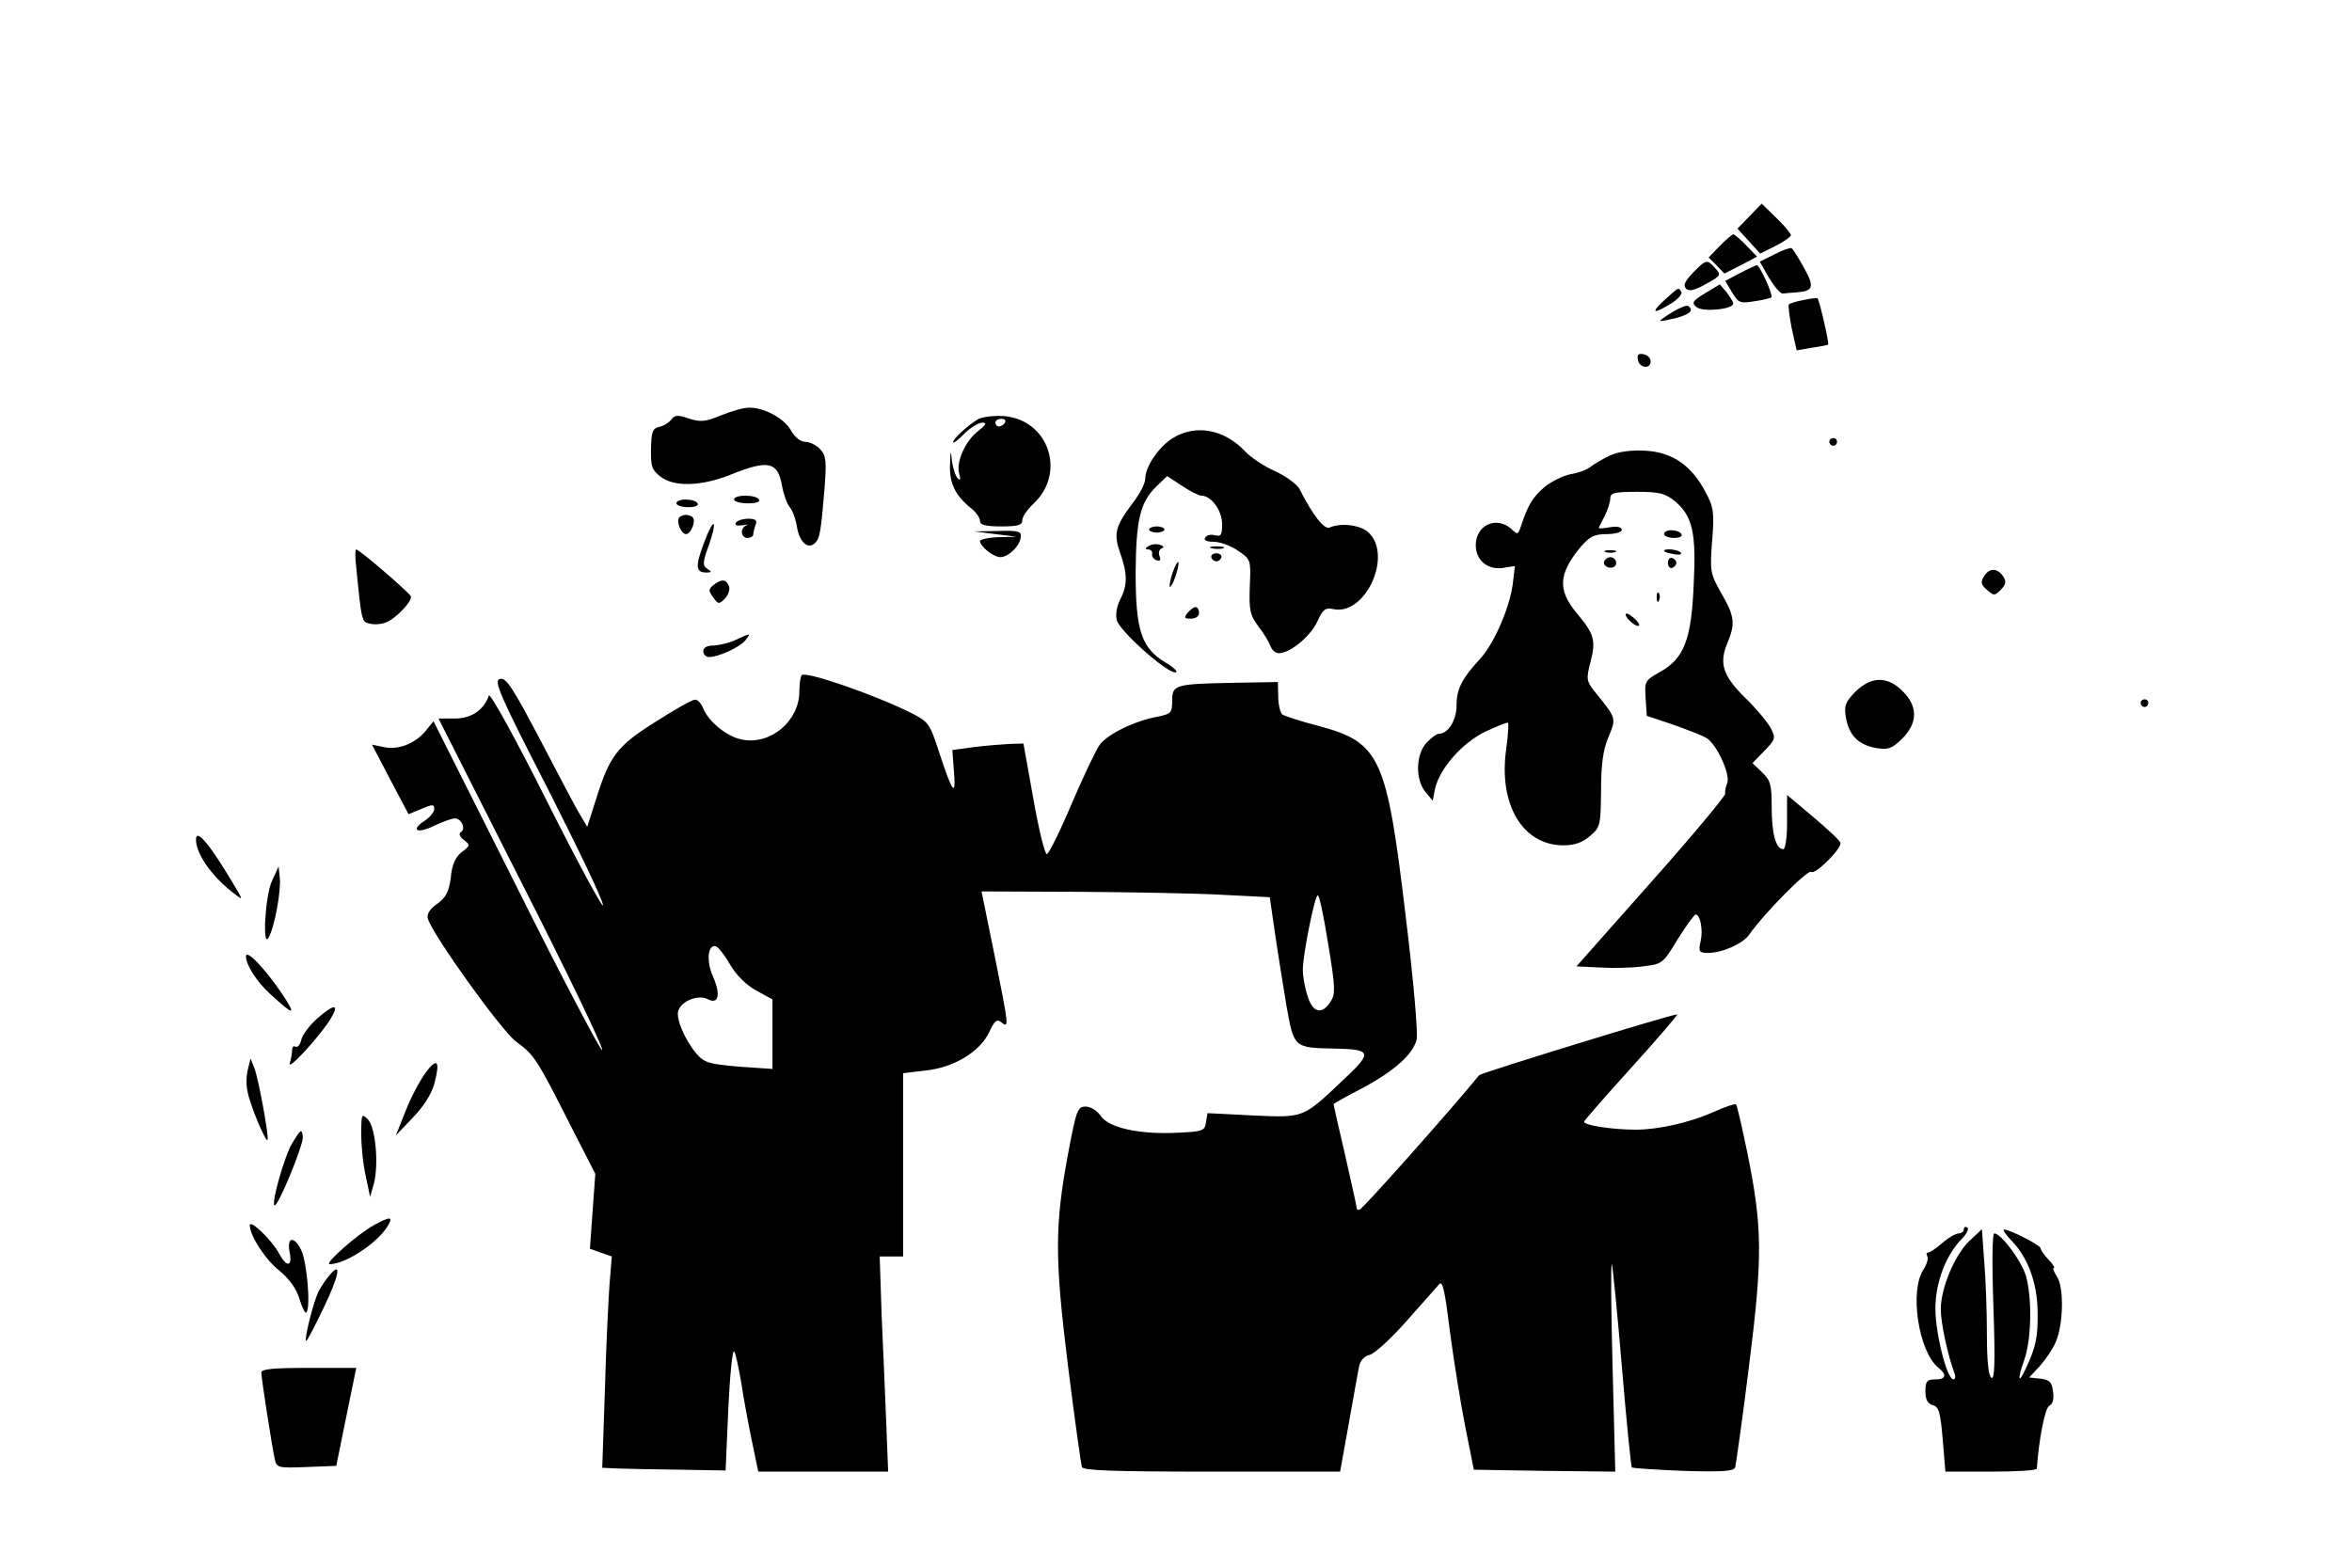 <?xml version="1.0" standalone="no"?>
<!DOCTYPE svg PUBLIC "-//W3C//DTD SVG 20010904//EN"
 "http://www.w3.org/TR/2001/REC-SVG-20010904/DTD/svg10.dtd">
<svg version="1.0" xmlns="http://www.w3.org/2000/svg"
 width="612pt" height="408pt" viewBox="0 0 612 408"
 preserveAspectRatio="xMidYMid meet">

<g transform="translate(0,408) scale(0.1,-0.1)"
fill="#000000" stroke="none">
<path d="M4553 3518 l-32 -33 30 -33 29 -32 40 20 c22 11 40 24 40 28 0 4 -17
25 -38 45 l-38 37 -31 -32z"/>
<path d="M4475 3440 l-29 -30 21 -21 20 -21 43 22 42 22 -28 29 c-15 16 -31
29 -34 29 -3 0 -19 -14 -35 -30z"/>
<path d="M4617 3418 l-38 -19 24 -42 c14 -23 30 -42 36 -41 6 1 21 2 34 3 46
3 49 14 21 64 -14 26 -29 49 -32 51 -4 2 -24 -5 -45 -16z"/>
<path d="M4405 3370 c-21 -22 -26 -33 -18 -41 8 -8 22 -5 52 12 39 21 40 24
24 41 -21 24 -24 23 -58 -12z"/>
<path d="M4527 3369 l-38 -20 18 -30 c17 -28 21 -29 58 -23 22 3 42 8 44 10 6
5 -30 84 -38 84 -3 -1 -23 -10 -44 -21z"/>
<path d="M4437 3317 c-33 -20 -36 -25 -23 -36 16 -14 96 -6 96 9 0 4 -8 17
-17 29 l-18 21 -38 -23z"/>
<path d="M4332 3300 c-38 -35 -31 -39 16 -10 18 11 30 25 27 30 -8 13 -5 14
-43 -20z"/>
<path d="M4692 3299 c-18 -3 -35 -9 -37 -11 -3 -2 1 -30 7 -62 l13 -58 39 7
c22 3 41 7 43 8 3 4 -23 117 -28 121 -2 1 -19 -1 -37 -5z"/>
<path d="M4352 3268 c-18 -11 -32 -21 -32 -23 0 -2 18 2 40 7 38 10 49 21 32
32 -4 2 -22 -5 -40 -16z"/>
<path d="M4262 3143 c4 -21 33 -25 33 -3 0 8 -8 16 -18 18 -14 3 -18 -1 -15
-15z"/>
<path d="M1876 2999 c-41 -17 -54 -18 -84 -8 -29 10 -37 9 -46 -4 -7 -8 -20
-16 -31 -18 -17 -4 -20 -13 -21 -57 -1 -45 2 -55 24 -72 35 -28 107 -26 184 5
97 39 122 34 133 -30 4 -22 13 -47 20 -55 7 -8 16 -32 19 -53 7 -39 29 -58 47
-40 12 12 15 28 24 136 6 77 5 91 -11 108 -9 10 -27 19 -38 19 -13 0 -28 12
-38 30 -18 32 -71 60 -110 59 -13 0 -45 -9 -72 -20z"/>
<path d="M2545 2989 c-27 -16 -65 -51 -65 -60 0 -4 13 6 29 22 16 16 37 29 47
29 13 0 10 -5 -11 -22 -34 -26 -58 -82 -49 -111 4 -15 3 -19 -4 -12 -6 6 -12
26 -15 45 -3 31 -4 30 -5 -10 -2 -48 14 -80 55 -113 13 -10 23 -25 23 -33 0
-10 14 -14 55 -14 44 0 55 3 55 16 0 9 13 28 29 43 86 80 40 218 -76 228 -26
2 -57 -2 -68 -8z m70 -9 c-3 -5 -10 -10 -16 -10 -5 0 -9 5 -9 10 0 6 7 10 16
10 8 0 12 -4 9 -10z"/>
<path d="M3052 2940 c-36 -22 -72 -74 -72 -106 0 -12 -15 -41 -34 -65 -44 -59
-49 -78 -31 -129 19 -54 19 -83 0 -120 -9 -17 -13 -40 -9 -54 7 -28 128 -136
152 -136 9 0 -1 11 -24 25 -64 38 -79 83 -79 235 1 139 12 183 54 224 l28 27
38 -25 c21 -14 44 -26 51 -26 26 0 54 -39 54 -74 0 -29 -3 -33 -19 -29 -10 3
-22 0 -25 -6 -5 -7 4 -11 22 -11 16 0 44 -10 63 -23 34 -23 34 -24 31 -93 -2
-62 0 -74 23 -105 14 -18 28 -42 31 -51 4 -10 13 -18 22 -18 29 0 82 44 100
83 14 31 21 36 40 32 84 -20 158 140 92 200 -21 19 -72 25 -100 12 -14 -6 -43
30 -79 101 -7 12 -35 33 -64 46 -29 13 -63 36 -77 51 -53 57 -128 72 -188 35z"/>
<path d="M4760 2930 c0 -5 5 -10 10 -10 6 0 10 5 10 10 0 6 -4 10 -10 10 -5 0
-10 -4 -10 -10z"/>
<path d="M4190 2895 c-19 -9 -41 -22 -50 -29 -8 -7 -32 -17 -53 -20 -20 -4
-53 -20 -71 -36 -30 -27 -41 -46 -60 -104 -6 -17 -8 -18 -24 -2 -39 34 -92 9
-92 -43 0 -39 31 -65 71 -59 l31 5 -6 -49 c-9 -63 -49 -154 -85 -193 -47 -51
-61 -78 -61 -121 0 -39 -22 -74 -47 -74 -5 0 -19 -10 -31 -23 -28 -30 -30 -95
-3 -128 l19 -23 6 31 c12 53 70 119 131 149 31 14 57 25 59 23 2 -2 0 -34 -5
-70 -20 -144 44 -249 149 -249 29 0 49 7 69 24 27 23 28 28 29 118 0 67 5 106
19 139 21 51 22 48 -37 121 -20 26 -21 31 -9 77 14 55 9 71 -36 125 -51 61
-48 103 11 174 23 26 35 32 67 32 22 0 39 5 39 11 0 7 -12 10 -30 7 -16 -3
-30 -4 -30 -2 0 1 7 15 15 30 8 16 15 37 15 47 0 14 10 17 69 17 60 0 74 -4
100 -25 45 -39 55 -81 48 -217 -6 -143 -25 -192 -88 -227 -39 -22 -40 -24 -37
-69 l3 -45 66 -22 c36 -13 76 -28 88 -35 27 -14 65 -97 55 -119 -4 -9 -6 -21
-5 -27 0 -6 -86 -110 -193 -230 l-194 -219 62 -3 c33 -2 84 -1 111 3 50 6 52
7 90 70 22 35 43 64 47 65 12 0 20 -40 13 -70 -6 -27 -4 -30 20 -30 36 0 90
24 106 47 39 56 154 172 162 164 9 -9 78 59 76 75 0 5 -32 35 -70 67 l-69 58
0 -71 c0 -38 -4 -70 -10 -70 -19 0 -30 40 -30 108 0 60 -3 71 -25 92 l-25 24
31 32 c29 30 30 33 16 60 -9 16 -38 51 -66 78 -58 57 -68 89 -47 141 22 52 20
70 -15 131 -29 51 -30 57 -24 136 6 74 4 88 -17 127 -36 69 -86 104 -156 108
-37 2 -69 -2 -92 -12z"/>
<path d="M1910 2780 c0 -5 16 -10 36 -10 21 0 33 4 29 10 -3 6 -19 10 -36 10
-16 0 -29 -4 -29 -10z"/>
<path d="M1760 2770 c0 -5 14 -10 31 -10 17 0 28 4 24 10 -3 6 -17 10 -31 10
-13 0 -24 -4 -24 -10z"/>
<path d="M1768 2734 c-10 -9 4 -44 17 -44 13 0 27 35 17 44 -3 3 -11 6 -17 6
-6 0 -14 -3 -17 -6z"/>
<path d="M1915 2720 c-4 -7 2 -9 17 -7 12 2 17 2 11 0 -18 -6 -16 -33 2 -33 8
0 15 4 15 9 0 5 3 16 6 25 5 12 0 16 -19 16 -14 0 -29 -5 -32 -10z"/>
<path d="M1831 2665 c-22 -59 -21 -75 7 -75 14 0 15 2 2 10 -12 8 -12 16 4 60
10 28 16 53 13 56 -3 3 -15 -20 -26 -51z"/>
<path d="M2990 2702 c0 -4 9 -8 20 -8 11 0 20 4 20 8 0 4 -9 8 -20 8 -11 0
-20 -4 -20 -8z"/>
<path d="M2590 2690 l55 -7 -47 -1 c-27 -1 -48 -6 -48 -10 0 -14 35 -42 53
-42 21 0 52 30 53 53 2 14 -7 17 -60 15 l-61 -1 55 -7z"/>
<path d="M4330 2690 c0 -5 12 -10 26 -10 14 0 23 4 19 10 -3 6 -15 10 -26 10
-10 0 -19 -4 -19 -10z"/>
<path d="M2989 2659 c-10 -6 -10 -9 -1 -9 6 0 11 -5 10 -11 -2 -6 3 -14 11
-17 10 -3 12 0 8 11 -3 9 -1 17 6 20 7 2 5 6 -4 9 -9 3 -22 2 -30 -3z"/>
<path d="M3153 2653 c9 -2 23 -2 30 0 6 3 -1 5 -18 5 -16 0 -22 -2 -12 -5z"/>
<path d="M926 2613 c15 -153 15 -151 36 -156 11 -3 30 -2 42 3 26 10 69 55 65
68 -4 10 -134 122 -142 122 -3 0 -3 -17 -1 -37z"/>
<path d="M4178 2643 c6 -2 18 -2 25 0 6 3 1 5 -13 5 -14 0 -19 -2 -12 -5z"/>
<path d="M4330 2646 c0 -2 11 -6 25 -8 13 -3 22 -1 19 3 -5 9 -44 13 -44 5z"/>
<path d="M3152 2629 c2 -6 8 -10 13 -10 5 0 11 4 13 10 2 6 -4 11 -13 11 -9 0
-15 -5 -13 -11z"/>
<path d="M4175 2621 c-7 -12 12 -24 25 -16 11 7 4 25 -10 25 -5 0 -11 -4 -15
-9z"/>
<path d="M4340 2615 c0 -9 5 -15 11 -13 6 2 11 8 11 13 0 5 -5 11 -11 13 -6 2
-11 -4 -11 -13z"/>
<path d="M3051 2589 c-6 -18 -9 -34 -7 -36 2 -2 9 10 15 28 6 18 9 34 7 36 -2
2 -9 -10 -15 -28z"/>
<path d="M5163 2581 c-10 -16 -9 -22 7 -36 18 -16 20 -16 36 0 13 13 15 21 7
34 -15 23 -36 24 -50 2z"/>
<path d="M1857 2558 c-14 -12 -14 -15 -1 -33 13 -18 15 -18 30 -3 9 9 14 24
11 32 -8 19 -18 20 -40 4z"/>
<path d="M4311 2524 c0 -11 3 -14 6 -6 3 7 2 16 -1 19 -3 4 -6 -2 -5 -13z"/>
<path d="M3090 2485 c-10 -13 -9 -15 9 -15 12 0 21 6 21 15 0 8 -4 15 -9 15
-5 0 -14 -7 -21 -15z"/>
<path d="M4230 2481 c0 -11 29 -35 35 -29 2 2 -4 12 -15 21 -11 9 -20 13 -20
8z"/>
<path d="M1915 2415 c-16 -8 -42 -14 -57 -15 -18 0 -28 -5 -28 -15 0 -8 7 -15
15 -15 24 0 79 25 94 43 16 20 15 20 -24 2z"/>
<path d="M2086 2323 c-3 -4 -6 -22 -6 -42 0 -77 -74 -140 -148 -126 -40 7 -89
47 -103 83 -5 12 -14 22 -21 21 -7 0 -53 -26 -103 -58 -100 -63 -119 -88 -155
-204 l-22 -69 -17 29 c-10 15 -56 103 -104 195 -73 139 -90 165 -106 161 -17
-4 -3 -38 125 -287 79 -156 144 -291 143 -302 0 -10 -66 112 -146 271 -80 160
-148 283 -151 275 -12 -37 -45 -60 -88 -60 l-43 0 215 -425 c119 -234 214
-431 211 -438 -2 -6 -102 183 -221 422 l-218 434 -21 -26 c-28 -33 -72 -50
-110 -41 l-29 6 47 -90 48 -91 34 14 c28 12 33 12 33 0 0 -8 -11 -22 -25 -31
-38 -25 -20 -35 25 -13 21 10 46 19 53 19 18 0 30 -27 16 -36 -6 -3 -3 -12 8
-20 17 -13 17 -15 -6 -32 -16 -13 -25 -32 -28 -66 -5 -37 -12 -51 -35 -68 -19
-13 -28 -27 -25 -38 11 -41 192 -293 230 -321 47 -34 54 -45 140 -215 l66
-129 -7 -97 -7 -98 28 -10 29 -10 -6 -72 c-3 -40 -9 -164 -12 -275 l-7 -203
44 -2 c24 -1 96 -2 161 -3 l116 -2 7 159 c4 88 11 156 15 151 4 -4 12 -42 19
-83 6 -41 19 -110 28 -153 l16 -77 169 0 169 0 -5 127 c-3 71 -8 197 -12 281
l-5 152 30 0 31 0 0 239 0 238 59 7 c74 8 141 49 165 100 14 30 20 35 32 25
20 -16 19 -10 -19 179 l-33 162 256 -1 c140 -1 309 -4 375 -8 l119 -6 13 -90
c7 -49 21 -135 30 -190 20 -113 19 -112 128 -114 93 -2 96 -10 26 -76 -112
-106 -105 -104 -241 -98 l-118 6 -4 -24 c-3 -22 -8 -24 -75 -27 -98 -5 -179
13 -199 44 -10 14 -26 24 -39 24 -21 0 -24 -8 -45 -118 -36 -193 -36 -274 -1
-557 17 -137 34 -256 36 -263 3 -9 80 -12 338 -12 l334 0 22 122 c12 68 24
135 27 150 3 17 13 28 28 32 13 3 56 43 96 88 41 46 79 89 85 96 9 10 15 -20
28 -125 10 -76 28 -187 40 -248 l22 -110 184 -3 184 -2 -7 272 c-4 150 -5 270
-2 268 2 -3 14 -122 26 -265 12 -143 24 -262 26 -264 2 -2 62 -6 134 -9 103
-3 131 -1 135 9 2 8 19 127 36 264 36 285 35 362 -5 558 -14 66 -26 121 -29
123 -2 2 -28 -6 -58 -20 -64 -28 -144 -46 -203 -46 -63 0 -137 12 -134 21 2 5
58 69 126 144 67 74 119 135 116 135 -16 0 -509 -152 -515 -158 -75 -92 -301
-346 -311 -350 -4 -2 -8 0 -8 5 0 4 -14 66 -30 137 -17 72 -30 131 -30 132 0
2 32 20 71 40 85 45 135 89 145 128 4 17 -8 155 -29 327 -49 410 -66 447 -227
490 -47 12 -89 26 -94 30 -5 5 -10 26 -10 46 l-1 38 -115 -2 c-153 -3 -160 -5
-160 -47 0 -31 -3 -34 -37 -41 -61 -11 -132 -46 -152 -74 -10 -14 -43 -84 -73
-154 -30 -71 -59 -129 -64 -130 -5 -1 -21 63 -35 143 l-26 145 -34 -1 c-19 -1
-60 -4 -93 -8 l-58 -8 4 -54 c6 -70 -3 -59 -37 44 -26 80 -28 83 -75 107 -92
46 -273 109 -284 98z m1370 -700 c19 -114 19 -131 6 -150 -22 -35 -47 -29 -60
16 -7 21 -12 51 -12 67 0 39 31 194 39 194 4 0 16 -57 27 -127z m-1556 -54
c16 -27 42 -53 68 -67 l42 -23 0 -91 0 -90 -87 6 c-79 7 -90 10 -111 34 -30
36 -54 91 -47 112 8 25 52 42 76 30 29 -16 35 12 14 59 -18 40 -13 85 8 78 6
-2 23 -23 37 -48z"/>
<path d="M4828 2280 c-26 -27 -30 -36 -25 -67 8 -47 33 -72 80 -80 31 -5 40
-1 67 25 40 41 41 83 1 123 -40 40 -82 39 -123 -1z"/>
<path d="M5570 2250 c0 -5 5 -10 10 -10 6 0 10 5 10 10 0 6 -4 10 -10 10 -5 0
-10 -4 -10 -10z"/>
<path d="M510 1895 c0 -39 44 -100 105 -145 17 -13 16 -10 -5 25 -64 108 -100
151 -100 120z"/>
<path d="M708 1788 c-18 -37 -26 -179 -9 -148 15 25 33 123 29 155 l-3 30 -17
-37z"/>
<path d="M640 1591 c0 -22 28 -66 62 -97 64 -59 71 -59 31 1 -44 65 -93 116
-93 96z"/>
<path d="M825 1429 c-19 -17 -38 -42 -41 -55 -3 -13 -10 -21 -15 -18 -5 3 -9
-1 -9 -10 0 -8 -3 -23 -6 -33 -7 -23 79 71 106 115 24 40 11 41 -35 1z"/>
<path d="M645 1297 c-4 -15 -5 -41 -1 -57 6 -35 47 -132 52 -127 5 5 -23 158
-34 187 l-10 25 -7 -28z"/>
<path d="M1108 1289 c-14 -19 -38 -63 -52 -99 l-26 -65 44 46 c28 29 49 62 56
88 16 60 8 70 -22 30z"/>
<path d="M940 1128 c0 -32 5 -81 12 -110 l11 -53 10 35 c13 51 4 147 -16 167
-16 16 -17 14 -17 -39z"/>
<path d="M761 1106 c-20 -32 -55 -155 -47 -163 8 -8 77 160 74 179 -3 21 -5
20 -27 -16z"/>
<path d="M974 892 c-43 -23 -132 -102 -116 -102 42 0 129 58 153 103 12 21 3
21 -37 -1z"/>
<path d="M650 891 c0 -27 41 -90 78 -119 25 -21 43 -45 51 -72 7 -23 15 -39
18 -36 12 11 2 130 -13 162 -19 39 -39 35 -30 -7 7 -37 -9 -37 -28 -1 -18 34
-76 90 -76 73z"/>
<path d="M5110 881 c0 -6 -6 -11 -13 -11 -8 0 -27 -11 -43 -25 -16 -14 -33
-25 -37 -25 -5 0 -5 -4 -2 -10 3 -5 -1 -20 -10 -34 -37 -56 -13 -212 38 -255
24 -19 21 -31 -8 -31 -21 0 -25 -5 -25 -31 0 -22 6 -32 19 -36 16 -4 20 -18
26 -89 l7 -84 119 0 c65 0 119 3 119 8 5 75 21 157 32 163 10 5 13 19 10 38
-3 24 -9 30 -33 33 l-29 3 28 30 c15 17 34 45 42 64 19 47 21 141 2 169 -8 12
-11 22 -8 22 4 0 -2 10 -14 22 -11 12 -20 25 -20 29 0 8 -80 49 -95 49 -5 0 5
-15 22 -32 41 -44 64 -108 65 -182 1 -64 -4 -90 -29 -144 -21 -47 -25 -35 -6
18 19 54 21 159 5 218 -12 41 -65 112 -83 112 -5 0 -6 -80 -2 -192 5 -144 3
-189 -5 -184 -8 5 -12 44 -12 114 0 59 -3 144 -7 190 l-6 83 -34 -32 c-38 -38
-73 -122 -73 -177 0 -35 19 -122 35 -164 4 -10 3 -18 -2 -18 -17 0 -47 120
-47 184 0 68 27 139 68 181 13 13 20 27 15 30 -5 4 -9 1 -9 -4z"/>
<path d="M859 763 c-9 -10 -22 -29 -29 -42 -14 -26 -40 -131 -33 -131 2 0 22
38 44 84 41 85 49 125 18 89z"/>
<path d="M680 508 c0 -16 28 -194 35 -226 5 -22 9 -23 83 -20 l77 3 26 128 26
127 -123 0 c-93 0 -124 -3 -124 -12z"/>
</g>
</svg>
